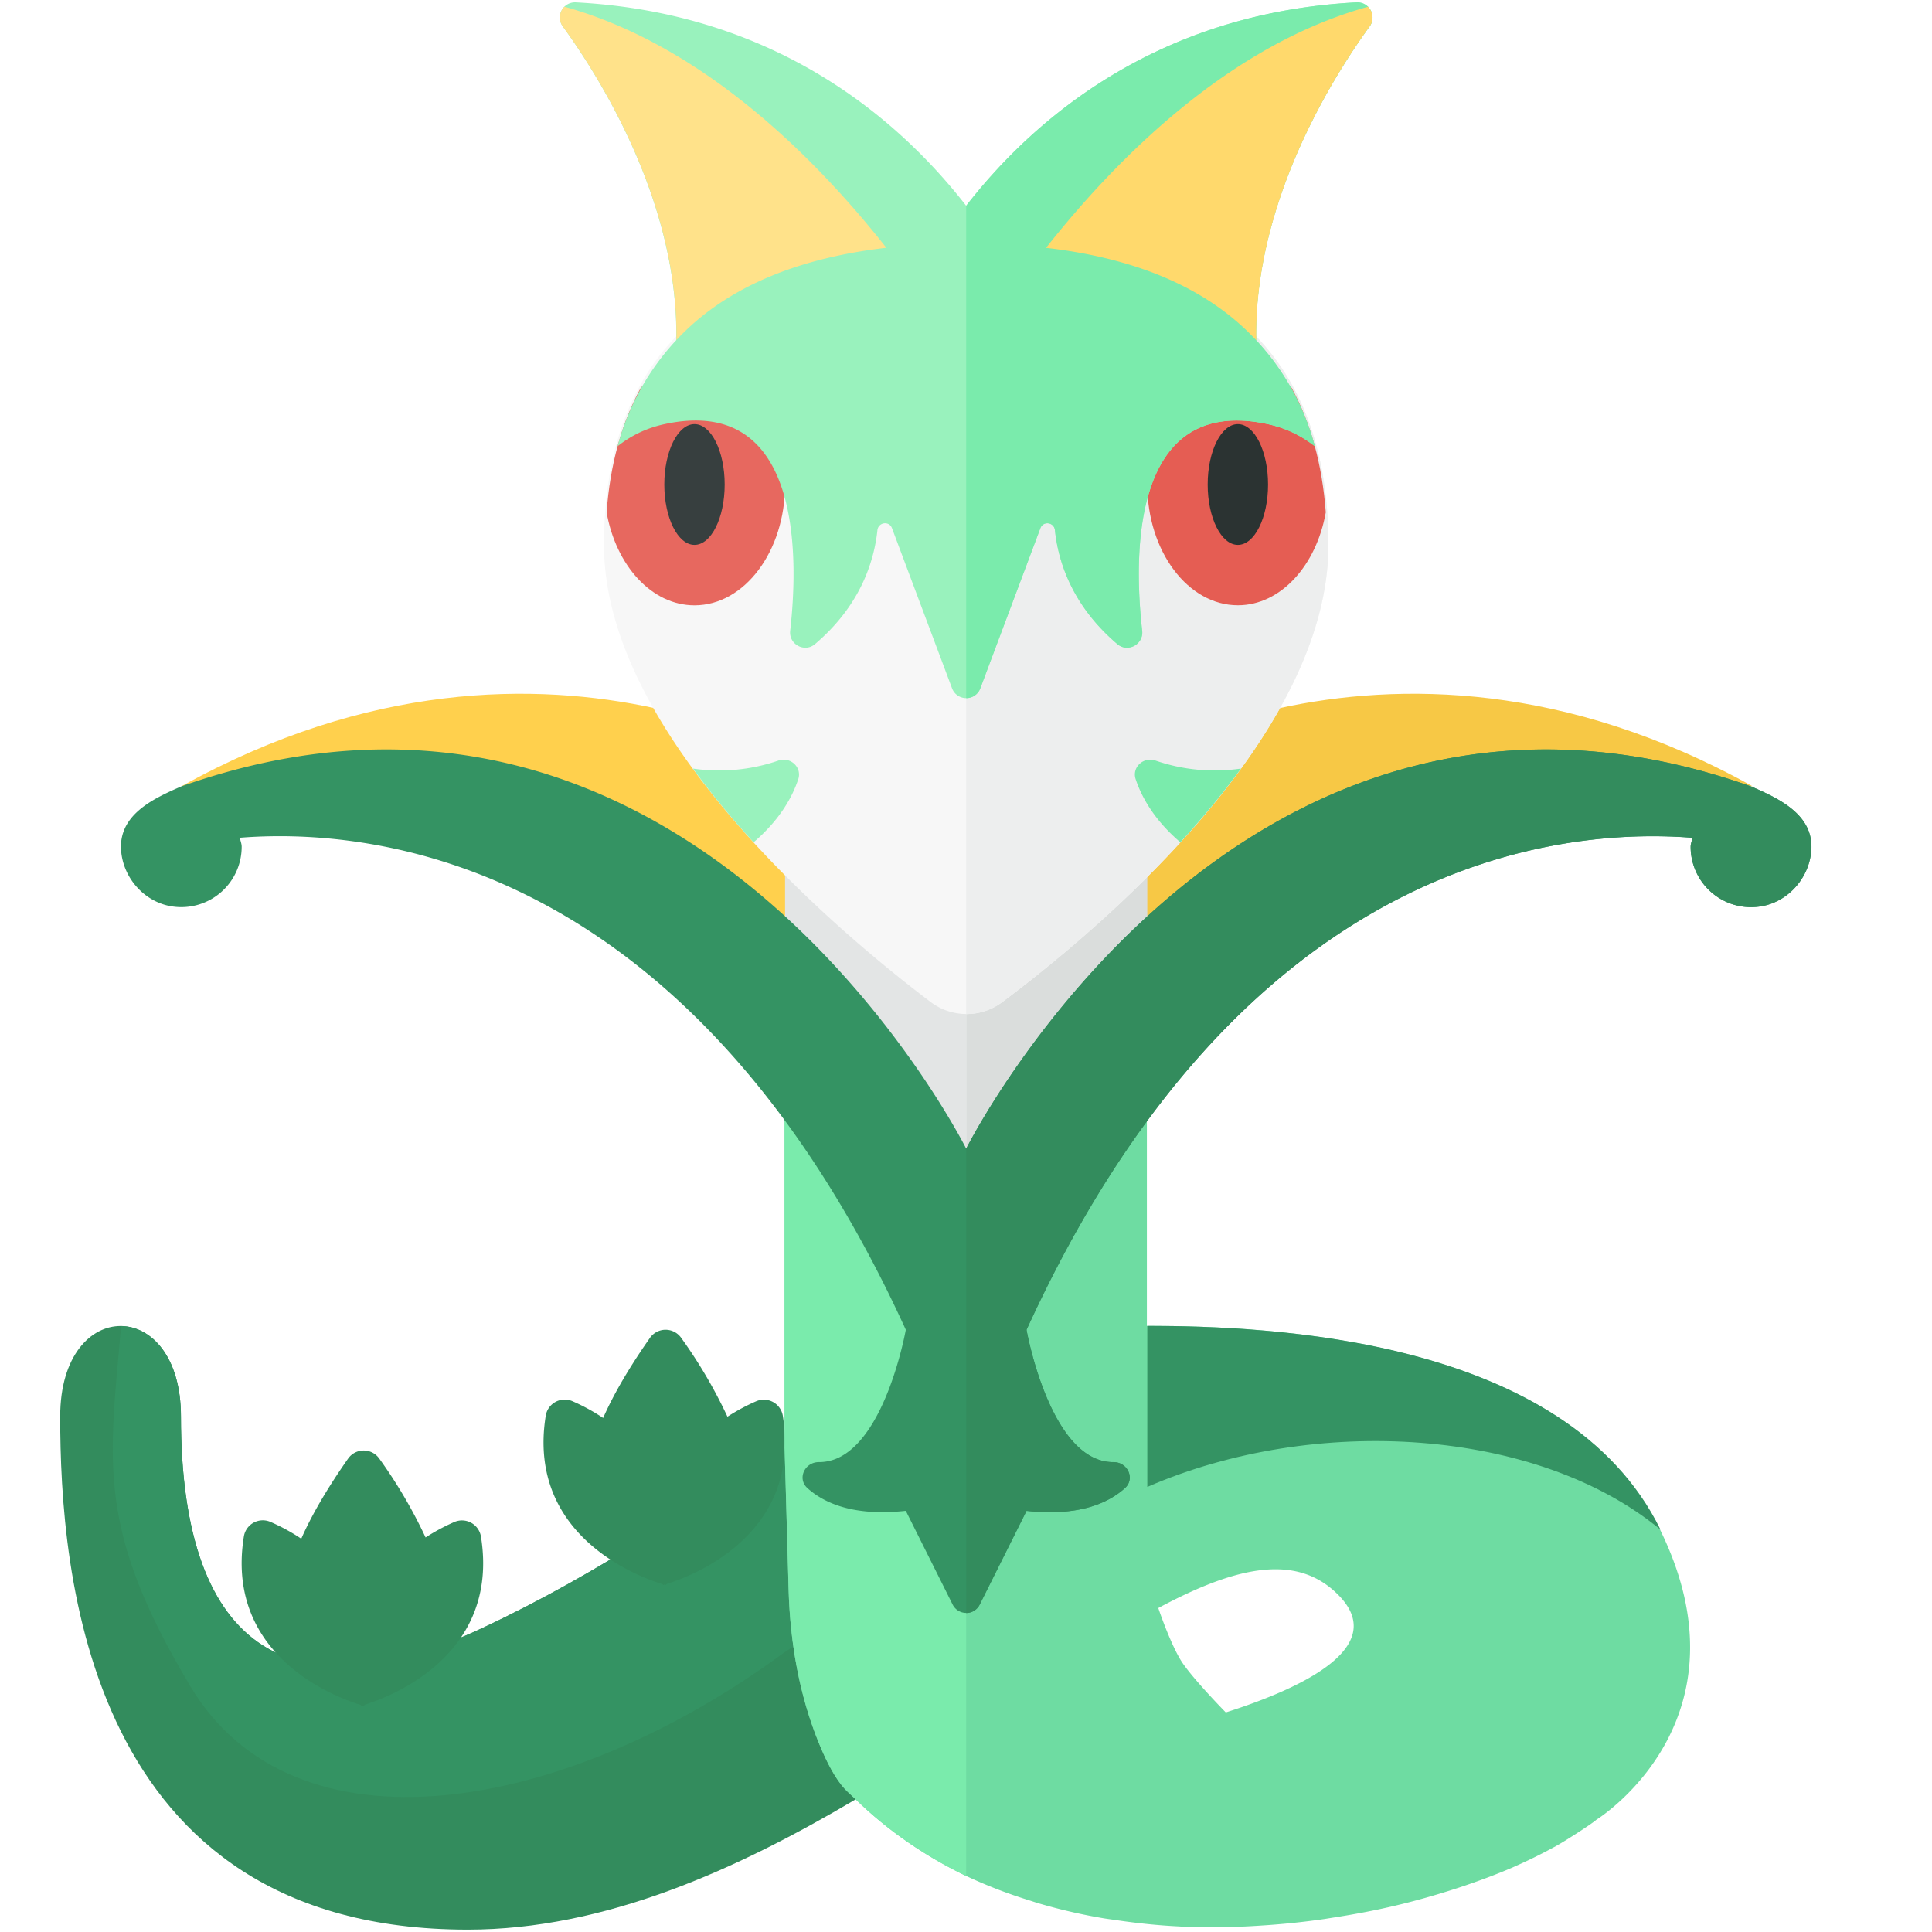 <svg xmlns="http://www.w3.org/2000/svg" width="32" height="32"><path fill="#338C5D" d="M12.997 23.99c-1.471.929-2.994 2.03-5 2.971-3.062 1.438-5 .5-5-3.5 0-.994-.494-1.491-.991-1.498-.503-.006-1.009.491-1.009 1.498 0 2.562.426 8.5 6.75 8.5 2.265 0 4.449-.988 6.427-2.159-.059-.057-1.177-5.812-1.177-5.812z"/><path fill="#349363" d="M13.586 26.991s-.562.354-.593.377c-3.653 2.688-8.122 3.438-9.84.562-1.571-2.628-1.341-3.704-1.147-5.966.497.006.991.504.991 1.498 0 4 1.938 4.938 5 3.5 2.006-.942 3.529-2.042 5-2.971l.589 3z"/><path fill="#338C5D" d="M7.521 25.211c-.137.06-.301.143-.472.254a8.114 8.114 0 00-.766-1.305.316.316 0 00-.518 0c-.227.323-.556.826-.775 1.326a3.213 3.213 0 00-.514-.28.318.318 0 00-.437.244c-.325 2.033 1.628 2.697 1.94 2.79l.002.013.022-.006.021.006h.001v-.001l.028-.021c.378-.117 2.232-.796 1.913-2.782a.319.319 0 00-.445-.238zm5-2c-.137.06-.301.143-.472.254a8.114 8.114 0 00-.766-1.305.316.316 0 00-.518 0c-.227.323-.556.826-.775 1.326a3.213 3.213 0 00-.514-.28.318.318 0 00-.437.244c-.325 2.033 1.628 2.697 1.94 2.79l.002.013.022-.006.021.006h.001v-.001l.028-.021c.378-.117 2.232-.796 1.913-2.782a.319.319 0 00-.445-.238z"/><path fill="#6EDCA2" d="M27.496 25.336c-1.562-3.188-6.5-3.375-8.5-3.375v-5l-3 3.766-3-3.451v6.715l.066 2.338c.025.875.175 1.748.508 2.558.125.305.27.581.426.747.057.06.118.112.177.169.273.266.564.503.868.712l.007.005c.303.208.62.391.948.549a8.04 8.04 0 001.036.402c.068.021.135.045.204.064.342.099.69.179 1.041.238.066.011.133.019.2.029.349.052.701.089 1.052.106l.057.004a11.879 11.879 0 001.295-.018 12.9 12.9 0 001.057-.109l.119-.019c.356-.055.705-.12 1.039-.199l.009-.002c.344-.081.671-.175.983-.275l.089-.029c.31-.103.604-.213.874-.329l.062-.028a8.36 8.36 0 00.583-.286l.076-.041c.18-.1.616-.384.666-.434.001 0 2.621-1.619 1.058-4.807zm-7.193 3.027c-.047-.047-.512-.525-.711-.811-.169-.244-.359-.775-.407-.918 1.212-.65 2.202-.903 2.895-.298 1.043.91-.521 1.628-1.777 2.027z"/><path fill="#7AEBAC" d="M16.003 20.719l-.007.008-3-3.451v6.715l.066 2.338c.025.875.175 1.748.508 2.558.125.305.27.581.426.747.057.06.118.112.177.169.273.266.564.503.868.712l.007.005c.303.208.62.391.948.549l.007.003V20.719z"/><path fill="#349363" d="M27.503 25.336c-1.562-3.188-6.5-3.375-8.5-3.375v2.667c2.774-1.206 6.458-.979 8.5.708z"/><path fill="#F7C845" d="M29.031 13.025s-8.07-1.7-11.035 5.15v-5.15c.001 0 4.827-3.452 11.035 0z"/><path fill="#FFD04D" d="M3.003 13.025s8.07-1.7 11.035 5.15v-5.15s-4.826-3.452-11.035 0z"/><path fill="#E3E5E5" d="M16.003 16.025l-3-3v4l3 4z"/><path fill="#DADDDC" d="M16.003 16.025l3-3v4l-3 4z"/><path fill="#F7F7F7" d="M22.003 9.025c0 3.219-3.886 6.438-5.403 7.572a.984.984 0 01-1.19-.004c-1.515-1.146-5.406-4.399-5.406-7.569 0-3.314 2.024-5 6-5s5.999 1.688 5.999 5.001z"/><path fill="#EDEEEE" d="M16.6 16.598c1.517-1.134 5.403-4.353 5.403-7.573 0-3.314-2.024-5-6-5v12.771a.986.986 0 00.597-.198z"/><path fill="#E7685F" d="M11.503 6.025c-.334 0-.64.151-.889.397-.318.582-.508 1.27-.567 2.064.156.882.747 1.54 1.456 1.54.828 0 1.5-.895 1.5-2s-.671-2.001-1.5-2.001z"/><path fill="#E55D53" d="M21.392 6.422c-.249-.246-.555-.397-.889-.397-.828 0-1.5.896-1.5 2 0 1.105.672 2 1.5 2 .709 0 1.3-.658 1.456-1.539-.059-.794-.248-1.482-.567-2.064z"/><ellipse fill="#2B3332" cx="20.503" cy="8.025" rx=".5" ry="1"/><ellipse fill="#373F3F" cx="11.503" cy="8.025" rx=".5" ry="1"/><path fill="#99F2BD" d="M12.897 12.596a3.004 3.004 0 01-1.42.134c.312.427.652.836 1.005 1.221.44-.376.645-.759.74-1.046.064-.196-.13-.374-.325-.309z"/><path fill="#7AEBAC" d="M19.135 12.596a3.004 3.004 0 001.42.134c-.312.427-.652.836-1.005 1.221-.44-.376-.645-.759-.74-1.046-.065-.196.129-.374.325-.309z"/><path fill="#99F2BD" d="M22.686.436a.251.251 0 00-.218-.397c-3.356.176-5.385 1.98-6.465 3.369C14.923 2.019 12.894.215 9.538.039a.251.251 0 00-.218.397c.619.852 1.919 2.923 1.881 5.198a4.125 4.125 0 00-.972 1.757c.211-.165.46-.297.774-.365 2.281-.498 2.223 2.2 2.085 3.422-.025.224.238.367.41.221.746-.633.978-1.357 1.035-1.888.014-.132.195-.158.241-.033l.995 2.653a.25.25 0 00.468 0l.995-2.653c.047-.125.227-.099.241.033.056.53.289 1.254 1.035 1.888.172.146.435.003.41-.221-.138-1.222-.196-3.92 2.085-3.422.315.069.563.2.774.365a4.125 4.125 0 00-.972-1.757c-.038-2.275 1.262-4.347 1.881-5.198z"/><path fill="#349363" d="M29.003 13.025c-8.5-3-13 6-13 6s-4.5-9-13-6c-.479.209-1.092.49-.988 1.142.069.434.42.793.856.849a1 1 0 001.132-.991c0-.053-.022-.098-.03-.149 2.157-.172 7.446.303 11.03 8.149 0 0-.388 2.197-1.439 2.192-.236-.001-.365.275-.189.432.283.254.776.468 1.628.375l.776 1.553a.25.25 0 00.447 0l.776-1.553c.853.093 1.345-.122 1.628-.375.176-.157.047-.434-.189-.432-1.051.005-1.439-2.192-1.439-2.192 3.584-7.846 8.873-8.321 11.03-8.149-.008.051-.03.096-.03.149a1 1 0 001.132.991c.436-.056.787-.415.856-.849.106-.652-.508-.933-.987-1.142z"/><path fill="#338C5D" d="M16.227 26.578l.776-1.553c.853.093 1.345-.122 1.628-.375.176-.157.047-.434-.189-.432-1.051.005-1.439-2.192-1.439-2.192 3.584-7.846 8.873-8.321 11.03-8.149-.008.051-.03.096-.03.149a1 1 0 001.133.991c.436-.056.787-.415.856-.849.104-.652-.51-.934-.988-1.142-8.5-3-13 6-13 6v7.691a.25.25 0 00.223-.139z"/><path fill="#FFE28A" d="M14.681 4.104C13.519 2.632 11.657.75 9.349.111a.248.248 0 00-.028.325c.619.852 1.92 2.922 1.882 5.197.774-.833 1.929-1.349 3.478-1.529z"/><path fill="#7AEBAC" d="M16.237 11.401l.995-2.653c.047-.125.227-.099.241.033.056.53.289 1.254 1.035 1.888.172.146.435.003.41-.221-.138-1.222-.196-3.92 2.085-3.422.315.069.563.2.774.365a4.125 4.125 0 00-.972-1.757c-.038-2.275 1.262-4.346 1.881-5.198a.251.251 0 00-.218-.397c-3.356.176-5.385 1.98-6.465 3.369v8.155a.245.245 0 00.234-.162z"/><path fill="#FFD96C" d="M22.658.112c-2.308.639-4.17 2.521-5.332 3.993 1.552.179 2.707.697 3.482 1.532-.039-2.276 1.259-4.348 1.878-5.2a.25.25 0 00-.028-.325z"/></svg>